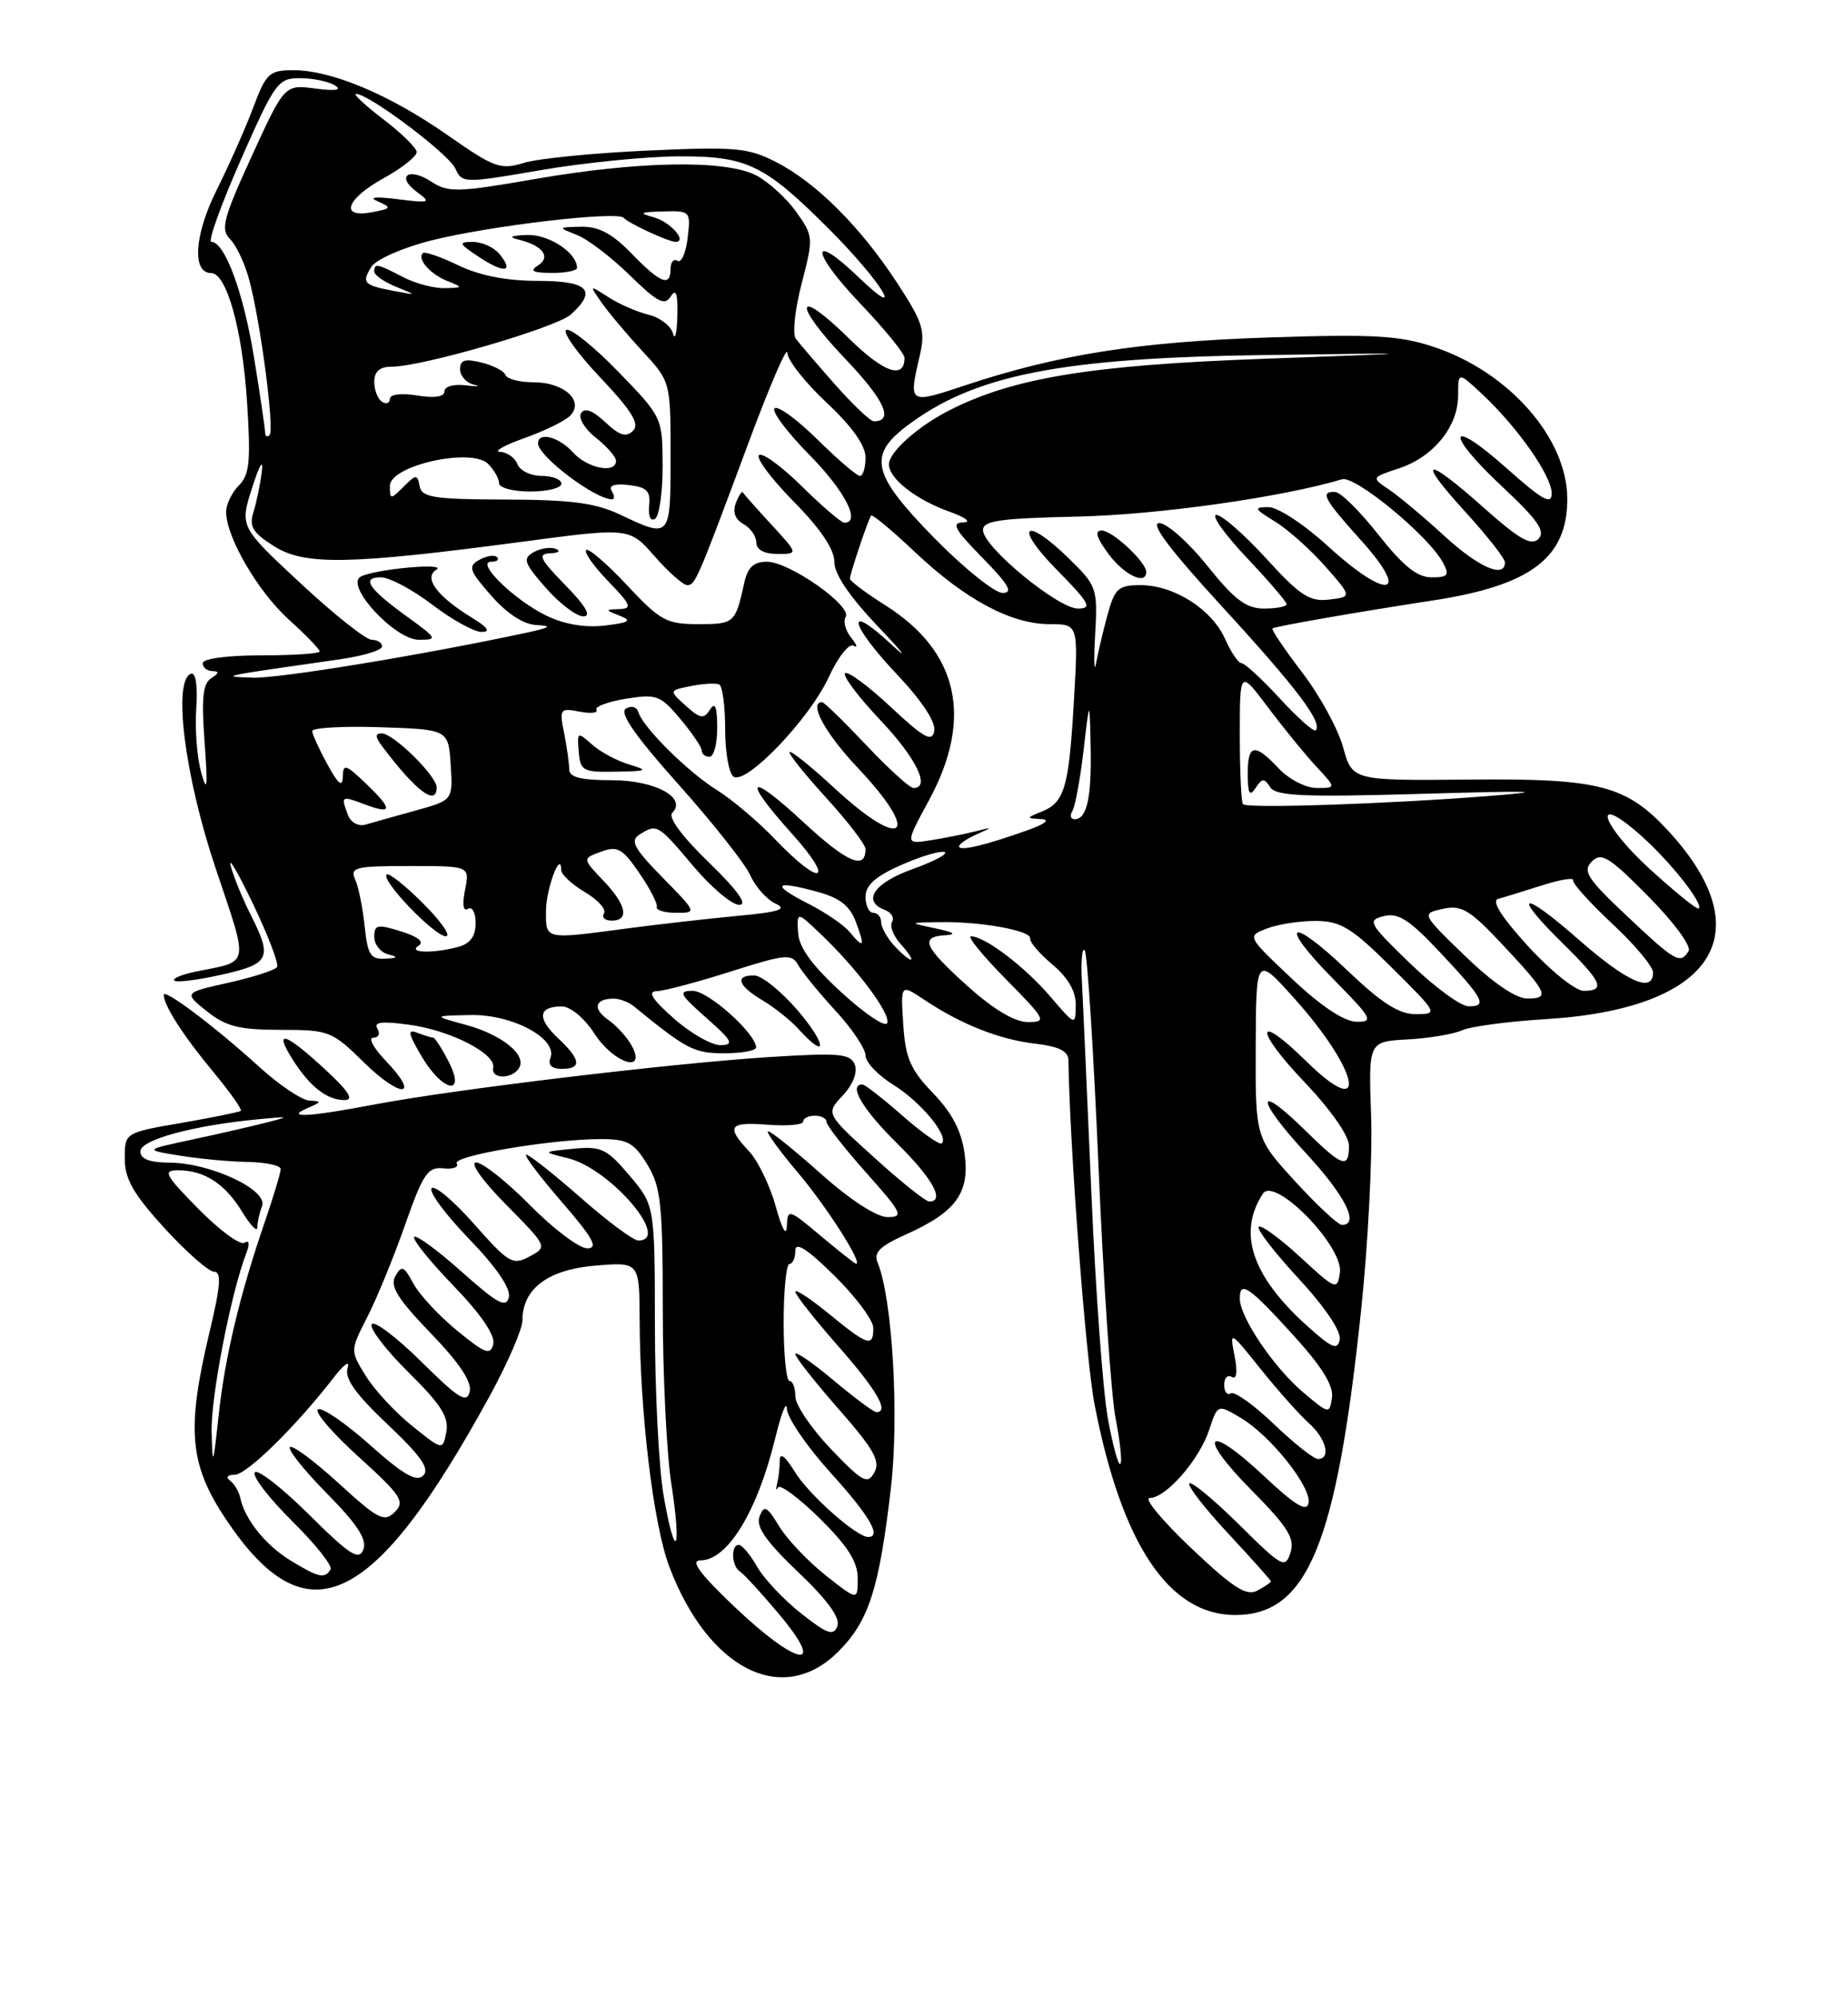 <?xml version="1.0" encoding="UTF-8" standalone="no"?>
<!DOCTYPE svg PUBLIC "-//W3C//DTD SVG 1.1//EN" "http://www.w3.org/Graphics/SVG/1.1/DTD/svg11.dtd" >
<svg xmlns="http://www.w3.org/2000/svg" xmlns:xlink="http://www.w3.org/1999/xlink" version="1.1" viewBox="0 0 237 256">
 <g >
 <path fill="currentColor"
d=" M 107.50 211.70 C 111.42 207.78 112.73 203.73 114.24 190.86 C 115.34 181.54 114.45 166.40 112.55 161.83 C 112.01 160.54 112.84 159.72 116.17 158.23 C 122.60 155.35 124.39 152.91 123.71 147.89 C 123.32 144.98 122.11 142.66 119.67 140.12 C 116.76 137.10 116.12 135.64 115.84 131.31 C 115.50 126.12 115.50 126.12 118.50 128.12 C 123.22 131.28 128.14 133.23 132.75 133.77 C 135.78 134.12 137.01 134.72 137.02 135.88 C 137.19 147.05 139.25 174.18 140.37 180.00 C 143.84 197.91 149.91 207.00 158.40 207.00 C 167.68 207.00 171.39 198.04 174.55 168.00 C 175.45 159.47 176.03 148.22 175.84 143.00 C 175.50 133.50 175.50 133.50 180.50 133.23 C 183.25 133.08 186.40 132.55 187.50 132.06 C 188.60 131.56 193.41 130.92 198.19 130.63 C 219.68 129.33 226.05 119.74 214.10 106.66 C 208.62 100.66 205.20 99.76 188.54 99.92 C 173.43 100.06 173.43 100.06 172.25 95.78 C 171.60 93.43 169.23 89.09 166.97 86.15 C 164.72 83.20 163.01 80.68 163.19 80.55 C 163.53 80.28 174.11 78.44 183.78 76.96 C 196.31 75.04 201.00 71.51 201.00 63.96 C 201.00 56.18 193.52 47.66 183.87 44.46 C 179.49 43.00 176.13 42.81 162.59 43.26 C 145.99 43.81 135.63 45.45 123.75 49.40 C 116.55 51.80 116.52 51.78 117.92 45.74 C 118.71 42.36 118.42 41.42 115.04 36.24 C 110.34 29.06 104.68 23.41 99.53 20.77 C 95.94 18.93 94.32 18.79 83.03 19.30 C 76.14 19.61 69.02 20.32 67.21 20.87 C 64.19 21.80 63.41 21.52 57.40 17.32 C 49.99 12.14 42.53 9.00 37.63 9.00 C 34.54 9.00 34.13 9.38 32.49 13.75 C 31.51 16.36 29.39 21.14 27.78 24.37 C 24.92 30.09 24.60 35.00 27.07 35.00 C 29.05 35.00 31.06 42.15 31.67 51.33 C 32.18 59.11 32.01 60.84 30.64 62.22 C 29.74 63.12 29.00 64.65 29.00 65.61 C 29.00 68.84 33.08 75.84 37.06 79.43 C 39.23 81.39 41.00 83.22 41.00 83.50 C 41.00 83.77 37.62 84.00 33.50 84.00 C 29.17 84.00 26.00 84.42 26.00 85.00 C 26.00 85.55 26.56 86.01 27.25 86.02 C 28.14 86.03 28.09 86.29 27.10 86.92 C 26.01 87.60 25.82 89.49 26.24 95.15 C 26.66 100.93 26.57 101.76 25.81 99.04 C 25.27 97.14 24.98 93.43 25.17 90.79 C 25.37 87.89 25.10 86.14 24.50 86.35 C 22.13 87.18 23.68 99.48 27.64 111.25 C 31.94 124.06 32.12 123.12 25.18 124.52 C 23.35 124.89 22.08 125.41 22.35 125.68 C 22.62 125.96 25.35 125.62 28.42 124.93 C 34.63 123.54 34.97 122.83 32.13 117.21 C 31.10 115.17 29.96 112.38 29.59 111.00 C 29.22 109.62 30.51 111.81 32.45 115.86 C 34.39 119.91 35.78 123.55 35.54 123.94 C 35.29 124.34 32.50 125.24 29.33 125.95 C 23.56 127.24 23.56 127.24 26.53 129.62 C 28.97 131.56 30.66 131.99 35.96 132.00 C 42.20 132.00 42.57 132.14 46.69 136.19 C 51.46 140.86 53.99 140.68 49.49 135.99 C 47.91 134.35 47.19 133.00 47.87 133.00 C 48.56 133.00 48.80 132.48 48.40 131.84 C 47.88 130.99 48.98 130.86 52.51 131.35 C 57.81 132.07 63.64 135.07 63.25 136.86 C 62.93 138.32 65.66 138.36 66.56 136.90 C 67.60 135.22 64.41 132.63 59.72 131.35 C 55.50 130.20 55.50 130.20 60.35 130.10 C 65.72 129.99 71.55 133.13 70.59 135.61 C 70.25 136.51 70.76 137.00 72.03 137.00 C 74.66 137.00 74.51 135.83 71.53 133.03 C 68.84 130.50 69.03 129.00 72.05 129.00 C 73.16 129.00 74.95 130.49 76.24 132.49 C 78.69 136.27 82.96 137.66 81.03 134.05 C 80.45 132.98 79.09 131.48 78.00 130.71 C 75.95 129.28 76.29 128.00 78.71 128.00 C 79.47 128.00 80.63 128.44 81.29 128.98 C 88.09 134.53 89.00 135.00 92.89 135.00 C 95.15 135.00 96.99 134.66 96.97 134.25 C 96.90 132.43 90.82 127.00 88.85 127.00 C 86.94 127.00 87.16 127.44 90.58 130.46 C 93.92 133.40 94.19 133.92 92.42 133.96 C 91.27 133.98 88.57 132.44 86.42 130.54 C 83.64 128.09 83.00 127.07 84.21 127.04 C 85.15 127.02 89.42 125.89 93.69 124.53 C 100.81 122.27 101.54 122.21 102.39 123.73 C 102.90 124.64 105.05 127.26 107.16 129.56 C 109.27 131.85 111.00 134.42 111.00 135.28 C 111.00 136.14 112.60 137.82 114.55 139.03 C 118.06 141.20 121.72 145.61 120.79 146.54 C 120.53 146.81 118.26 145.22 115.75 143.01 C 113.24 140.81 110.92 139.00 110.60 139.00 C 108.75 139.00 110.62 142.18 115.00 146.50 C 119.59 151.02 121.25 154.00 119.17 154.00 C 118.71 154.00 115.54 151.47 112.12 148.37 C 105.90 142.74 105.90 142.74 108.07 140.42 C 109.38 139.03 110.00 137.45 109.63 136.47 C 109.08 135.05 107.68 134.92 98.75 135.48 C 86.22 136.27 58.19 139.63 48.00 141.57 C 39.56 143.18 36.39 143.34 39.50 142.00 C 41.27 141.24 41.29 141.13 39.71 141.07 C 38.72 141.03 35.80 139.07 33.21 136.71 C 27.65 131.65 21.00 126.64 21.00 127.51 C 21.00 128.86 23.49 132.73 27.27 137.29 C 29.46 139.92 31.08 142.21 30.88 142.38 C 30.67 142.54 27.24 143.24 23.25 143.93 C 16.00 145.18 16.00 145.18 16.00 148.51 C 16.00 151.12 17.11 153.05 21.10 157.42 C 23.91 160.49 26.77 163.00 27.46 163.00 C 28.43 163.00 28.29 164.82 26.87 170.75 C 23.89 183.21 24.28 187.69 28.96 194.71 C 39.32 210.22 47.85 206.24 62.83 178.88 C 65.12 174.68 67.00 170.35 67.00 169.24 C 67.00 165.18 70.26 162.73 76.33 162.22 C 82.00 161.75 82.00 161.75 82.03 169.13 C 82.07 181.12 83.79 195.43 85.85 200.84 C 90.85 214.01 100.40 218.80 107.50 211.70 Z  M 41.62 137.00 C 36.55 132.33 35.06 131.88 37.50 135.75 C 39.72 139.27 41.92 141.00 44.17 141.00 C 45.46 141.00 44.75 139.89 41.62 137.00 Z  M 57.50 136.00 C 56.65 134.35 55.77 133.00 55.56 133.00 C 55.34 133.00 54.43 132.72 53.54 132.38 C 52.22 131.87 52.32 132.42 54.06 135.38 C 56.79 140.01 59.86 140.56 57.50 136.00 Z  M 102.32 129.53 C 100.22 127.08 97.71 125.05 96.75 125.03 C 94.18 124.98 94.62 126.34 97.78 128.21 C 99.30 129.11 101.40 130.78 102.43 131.92 C 106.15 136.03 106.05 133.90 102.32 129.53 Z  M 94.22 205.97 C 89.74 201.71 88.48 200.00 89.82 200.00 C 93.31 200.00 97.14 193.73 99.44 184.26 C 100.21 181.09 100.87 179.44 100.92 180.58 C 100.96 181.72 103.47 185.39 106.50 188.74 C 111.50 194.26 113.11 197.00 111.34 197.00 C 109.84 197.00 103.69 191.54 101.92 188.63 C 100.72 186.66 100.01 186.12 100.00 187.17 C 100.00 188.09 99.85 189.44 99.66 190.17 C 99.48 190.90 99.53 191.12 99.78 190.65 C 100.03 190.19 102.43 191.97 105.12 194.61 C 108.71 198.15 110.00 200.18 110.00 202.30 C 110.00 205.17 110.00 205.17 105.87 201.90 C 103.60 200.10 100.92 197.28 99.92 195.62 C 98.35 193.04 97.99 192.86 97.41 194.37 C 96.91 195.67 98.21 197.54 102.36 201.50 C 106.15 205.10 107.79 207.38 107.39 208.43 C 106.89 209.73 106.08 209.44 102.72 206.78 C 100.48 205.01 97.94 202.31 97.08 200.78 C 96.21 199.26 95.16 198.01 94.75 198.01 C 93.69 198.00 93.82 200.77 94.91 201.44 C 95.41 201.75 97.70 204.25 100.00 207.00 C 106.10 214.28 102.25 213.59 94.22 205.97 Z  M 152.74 198.40 C 149.02 194.88 146.64 192.00 147.45 192.00 C 149.54 192.00 153.81 187.10 155.08 183.25 C 156.16 179.98 156.16 179.98 159.09 181.71 C 162.93 183.98 168.22 190.62 167.82 192.66 C 167.58 193.84 166.08 192.93 162.08 189.17 C 154.72 182.26 153.38 183.81 160.50 191.00 C 165.17 195.72 166.08 197.17 165.50 199.00 C 164.83 201.10 164.44 200.88 158.92 195.42 C 155.69 192.23 152.82 189.85 152.53 190.13 C 152.25 190.42 154.49 193.31 157.51 196.55 C 160.53 199.80 163.00 202.56 163.00 202.69 C 163.00 202.82 162.21 203.35 161.25 203.87 C 159.84 204.62 158.16 203.54 152.74 198.40 Z  M 37.30 200.04 C 34.08 198.08 31.40 194.76 30.82 192.00 C 30.64 191.18 30.05 190.17 29.50 189.77 C 28.92 189.34 29.18 189.02 30.11 189.02 C 31.67 189.00 38.02 182.75 42.85 176.50 C 44.15 174.82 44.91 174.31 44.58 175.33 C 44.16 176.67 45.55 178.64 49.71 182.57 C 54.01 186.64 55.14 188.26 54.28 189.12 C 53.41 189.99 51.71 189.01 47.41 185.17 C 44.26 182.37 41.28 180.33 40.78 180.64 C 40.28 180.94 42.63 183.69 46.01 186.74 C 51.47 191.69 51.97 192.46 50.63 193.80 C 49.28 195.15 48.50 194.75 43.43 190.11 C 40.31 187.26 37.49 185.17 37.18 185.48 C 36.87 185.79 39.02 188.48 41.95 191.45 C 45.83 195.38 47.09 197.32 46.60 198.60 C 46.03 200.07 44.87 199.33 39.58 194.08 C 36.10 190.63 32.98 188.22 32.67 188.73 C 32.35 189.24 34.53 192.06 37.50 195.00 C 40.47 197.94 42.68 200.71 42.39 201.17 C 41.64 202.38 40.86 202.21 37.30 200.04 Z  M 85.11 191.72 C 84.50 188.21 83.99 178.40 83.99 169.92 C 83.97 154.50 83.97 154.50 80.73 150.67 C 77.81 147.22 77.11 146.89 73.50 147.24 C 69.50 147.63 69.50 147.63 72.86 148.46 C 78.28 149.80 86.14 159.00 81.86 159.00 C 81.23 159.00 77.90 156.53 74.46 153.50 C 71.01 150.47 67.88 148.00 67.50 148.00 C 67.11 148.00 69.14 150.70 72.00 154.00 C 76.07 158.70 76.79 160.00 75.31 160.00 C 74.28 160.00 70.99 157.53 68.00 154.50 C 65.01 151.47 61.89 149.00 61.07 149.00 C 60.21 149.00 61.84 151.30 64.90 154.40 C 70.23 159.80 70.23 159.80 67.91 161.05 C 65.75 162.21 65.24 161.91 60.84 156.93 C 58.24 153.97 55.77 151.89 55.36 152.30 C 54.95 152.72 57.10 155.63 60.14 158.78 C 63.67 162.43 65.52 165.14 65.26 166.26 C 64.92 167.70 63.82 167.11 59.24 163.03 C 56.16 160.28 53.41 158.26 53.12 158.54 C 52.84 158.82 55.10 161.63 58.14 164.78 C 61.66 168.42 63.52 171.14 63.26 172.26 C 62.91 173.76 62.23 173.51 58.61 170.54 C 56.28 168.63 53.75 165.91 53.00 164.49 C 51.80 162.26 51.50 162.14 50.70 163.57 C 49.98 164.85 50.99 166.47 55.22 170.86 C 58.89 174.65 60.53 177.11 60.24 178.37 C 59.88 179.93 58.82 179.27 54.02 174.52 C 50.84 171.38 47.98 169.22 47.67 169.73 C 47.35 170.24 49.48 173.02 52.39 175.90 C 56.54 179.99 57.60 181.65 57.24 183.53 C 56.78 185.92 56.78 185.92 52.85 182.76 C 50.68 181.02 48.01 178.14 46.91 176.35 C 44.90 173.11 44.90 173.11 47.11 168.80 C 48.32 166.44 50.50 161.12 51.95 157.00 C 54.25 150.44 54.86 149.53 56.85 149.75 C 58.10 149.89 58.87 149.60 58.57 149.12 C 57.98 148.15 70.74 146.00 77.06 146.00 C 80.47 146.00 81.31 146.46 83.01 149.25 C 84.76 152.12 84.99 154.31 85.00 167.81 C 85.00 176.23 85.49 186.28 86.09 190.14 C 87.46 198.97 86.61 200.34 85.11 191.72 Z  M 106.57 185.73 C 104.06 183.11 102.00 180.07 102.00 178.98 C 102.00 177.89 101.66 177.00 101.25 177.00 C 100.84 177.00 100.50 173.62 100.50 169.50 C 100.50 165.38 100.84 162.00 101.25 162.00 C 101.66 162.00 102.00 161.23 102.00 160.29 C 102.00 159.10 103.53 160.08 107.00 163.50 C 109.75 166.21 112.00 169.23 112.00 170.21 C 112.00 172.71 111.31 172.49 106.35 168.43 C 103.96 166.47 102.00 165.18 102.00 165.57 C 102.00 165.96 104.47 169.10 107.50 172.54 C 112.47 178.20 114.09 181.00 112.39 181.00 C 112.05 181.00 109.58 179.16 106.89 176.91 C 104.20 174.66 102.00 173.14 102.00 173.55 C 102.00 173.95 104.50 177.13 107.56 180.61 C 112.07 185.75 112.94 187.29 112.13 188.73 C 111.25 190.30 110.63 189.97 106.57 185.73 Z  M 27.14 183.50 C 27.03 179.05 29.62 165.70 31.60 160.59 C 32.06 159.40 31.96 158.91 31.34 159.29 C 30.79 159.63 28.14 157.68 25.46 154.96 C 21.13 150.56 20.83 150.00 22.85 150.00 C 26.20 150.00 28.86 151.72 31.05 155.31 C 32.12 157.07 32.99 157.97 33.00 157.33 C 33.00 156.69 33.27 155.45 33.61 154.58 C 34.40 152.52 27.00 149.05 21.75 149.02 C 19.19 149.01 18.00 148.55 18.00 147.58 C 18.00 146.10 24.64 144.28 33.00 143.47 C 37.24 143.06 37.30 143.08 34.00 143.92 C 32.08 144.41 27.80 145.39 24.50 146.09 C 18.50 147.38 18.50 147.38 23.00 148.11 C 25.48 148.52 29.41 148.89 31.75 148.93 C 34.09 148.97 36.00 149.38 36.00 149.84 C 36.00 150.31 35.08 153.34 33.97 156.59 C 30.76 165.91 28.84 173.93 28.03 181.50 C 27.33 187.96 27.26 188.11 27.14 183.50 Z  M 142.08 181.80 C 141.45 178.34 140.50 165.38 139.97 153.00 C 139.43 140.62 138.89 128.38 138.75 125.80 C 138.61 123.21 138.78 121.41 139.11 121.80 C 139.45 122.18 140.24 134.65 140.88 149.50 C 141.51 164.35 142.50 178.91 143.08 181.85 C 143.66 184.80 143.93 187.41 143.68 187.65 C 143.43 187.90 142.71 185.27 142.08 181.80 Z  M 163.37 182.53 C 160.81 180.07 158.32 178.30 157.85 178.59 C 157.38 178.88 157.00 178.39 157.00 177.50 C 157.00 176.61 157.44 176.16 157.98 176.49 C 158.60 176.87 158.73 175.86 158.33 173.80 C 157.69 170.51 157.70 170.52 161.70 175.50 C 163.90 178.25 166.68 181.36 167.85 182.40 C 170.07 184.38 170.74 187.00 169.02 187.00 C 168.48 187.00 165.94 184.99 163.37 182.53 Z  M 167.16 178.49 C 163.37 175.29 159.00 168.84 159.00 166.44 C 159.00 164.07 160.18 164.88 165.94 171.22 C 169.52 175.16 171.05 177.62 170.82 179.12 C 170.51 181.27 170.45 181.26 167.16 178.49 Z  M 167.49 169.81 C 160.51 163.47 158.71 157.98 161.96 153.00 C 163.46 150.71 172.31 159.77 171.84 163.10 C 171.51 165.42 171.34 165.35 166.73 161.10 C 164.11 158.69 161.72 156.95 161.43 157.24 C 161.13 157.53 163.43 160.51 166.53 163.86 C 169.89 167.49 172.02 170.64 171.82 171.69 C 171.54 173.13 170.80 172.81 167.49 169.81 Z  M 105.25 158.40 C 101.13 154.94 101.00 154.90 100.91 157.17 C 100.86 158.55 100.28 157.52 99.49 154.65 C 98.75 151.98 97.22 148.80 96.08 147.58 C 93.05 144.36 93.48 143.76 98.50 144.16 C 100.97 144.35 103.00 144.17 103.00 143.76 C 103.00 143.34 103.67 143.00 104.50 143.00 C 105.33 143.00 106.00 143.36 106.00 143.80 C 106.00 144.24 108.29 147.17 111.08 150.30 C 115.70 155.48 115.95 156.00 113.83 156.00 C 112.42 155.99 109.06 153.81 105.34 150.50 C 101.95 147.47 98.88 145.00 98.51 145.00 C 98.15 145.00 99.85 147.36 102.29 150.25 C 106.02 154.65 110.74 162.05 109.78 161.98 C 109.62 161.97 107.59 160.36 105.25 158.40 Z  M 166.10 151.42 C 161.00 145.84 161.00 145.84 161.04 134.17 C 161.09 122.50 161.09 122.50 166.02 128.00 C 174.40 137.34 175.63 143.98 167.50 136.00 C 160.93 129.55 160.83 131.92 167.38 138.79 C 170.65 142.22 173.00 145.58 173.00 146.84 C 173.00 149.88 172.16 149.58 167.31 144.81 C 160.94 138.56 161.05 140.86 167.45 147.77 C 172.51 153.24 174.41 157.00 172.10 157.00 C 171.61 157.00 168.91 154.49 166.10 151.42 Z  M 107.96 127.24 C 104.12 123.73 102.46 121.44 102.35 119.53 C 102.20 116.82 102.20 116.82 105.19 119.66 C 109.85 124.08 114.21 129.88 113.79 131.12 C 113.59 131.73 110.96 129.99 107.96 127.24 Z  M 124.11 126.41 C 118.46 121.33 117.91 120.06 121.25 119.87 C 122.75 119.78 122.33 119.49 120.00 119.00 C 116.50 118.26 116.50 118.26 120.50 118.19 C 125.73 118.09 132.34 119.29 132.11 120.29 C 132.02 120.72 133.30 122.22 134.97 123.63 C 136.98 125.32 137.99 127.07 137.96 128.84 C 137.92 131.50 137.92 131.49 134.68 127.71 C 131.41 123.89 126.31 120.02 124.53 120.01 C 124.00 120.00 126.01 122.47 129.00 125.50 C 134.14 130.71 134.29 131.00 131.82 131.00 C 130.13 131.00 127.42 129.38 124.11 126.41 Z  M 165.70 125.46 C 159.90 119.99 159.90 119.99 162.51 119.00 C 163.95 118.45 166.79 118.02 168.82 118.04 C 171.96 118.07 173.39 118.95 178.50 124.03 C 184.42 129.90 184.46 129.98 181.59 129.99 C 179.42 130.00 177.19 128.58 172.79 124.38 C 165.31 117.24 163.81 118.22 171.02 125.52 C 175.96 130.53 176.22 131.00 173.97 130.96 C 172.38 130.94 169.42 128.97 165.70 125.46 Z  M 180.84 123.48 C 175.52 118.34 175.31 117.96 177.47 117.42 C 179.31 116.96 180.74 117.87 184.64 122.02 C 190.31 128.06 190.81 129.01 188.33 128.98 C 187.32 128.97 183.95 126.49 180.84 123.48 Z  M 187.89 122.53 C 182.28 117.10 182.28 117.10 185.04 116.49 C 187.43 115.97 188.48 116.59 192.66 121.04 C 198.50 127.27 198.84 128.01 195.83 127.98 C 194.38 127.97 191.38 125.91 187.89 122.53 Z  M 195.98 121.29 C 192.57 117.56 191.24 115.45 192.13 115.21 C 192.88 115.01 195.40 114.23 197.73 113.49 C 200.05 112.75 201.86 112.44 201.74 112.82 C 201.62 113.19 203.88 115.70 206.76 118.39 C 209.64 121.07 212.00 123.89 212.00 124.64 C 212.00 127.36 208.67 125.88 202.40 120.38 C 195.08 113.95 193.76 114.38 200.50 121.00 C 205.45 125.86 205.95 127.00 203.10 127.00 C 202.06 127.00 198.85 124.43 195.98 121.29 Z  M 46.77 118.75 C 46.53 116.41 45.99 113.71 45.56 112.75 C 44.86 111.17 45.52 111.00 52.52 111.00 C 60.25 111.00 60.25 111.00 59.64 114.05 C 59.26 115.94 59.40 116.87 60.02 116.49 C 60.56 116.15 61.00 116.98 61.00 118.32 C 61.00 120.01 60.30 120.95 58.75 121.37 C 55.49 122.24 52.23 122.14 53.69 121.21 C 54.45 120.73 53.62 120.06 51.44 119.38 C 48.41 118.43 48.00 118.51 48.00 120.08 C 48.00 121.05 48.79 122.06 49.75 122.31 C 51.13 122.67 51.04 122.79 49.35 122.88 C 47.53 122.98 47.14 122.35 46.77 118.75 Z  M 54.27 115.80 C 51.96 113.49 49.85 111.82 49.58 112.09 C 48.84 112.83 55.72 120.00 57.18 120.00 C 57.89 120.00 56.58 118.11 54.27 115.80 Z  M 114.65 121.17 C 113.74 120.17 113.00 118.82 113.00 118.17 C 113.00 117.53 112.55 117.00 112.00 117.00 C 111.45 117.00 111.00 116.07 111.00 114.94 C 111.00 113.47 112.28 112.32 115.55 110.88 C 118.05 109.77 120.56 109.02 121.12 109.21 C 121.69 109.40 119.87 110.37 117.08 111.38 C 112.07 113.17 110.50 115.49 113.49 116.64 C 114.32 116.95 114.72 117.64 114.40 118.17 C 114.07 118.69 114.59 120.00 115.56 121.06 C 116.52 122.13 117.08 123.00 116.81 123.00 C 116.53 123.00 115.57 122.18 114.65 121.17 Z  M 208.62 117.38 C 203.54 112.60 202.93 111.64 204.15 110.42 C 205.37 109.20 206.37 109.81 211.40 114.90 C 214.65 118.18 216.94 121.29 216.56 121.90 C 215.49 123.63 214.87 123.27 208.62 117.38 Z  M 108.94 119.43 C 108.22 118.56 105.87 116.96 103.72 115.86 C 98.90 113.40 99.22 112.80 104.60 114.24 C 107.67 115.06 108.95 116.03 109.76 118.16 C 110.97 121.39 110.80 121.67 108.94 119.43 Z  M 70.02 116.75 C 70.03 113.91 71.94 108.84 71.98 111.53 C 71.99 112.10 73.36 113.37 75.02 114.35 C 76.68 115.33 77.78 116.55 77.46 117.07 C 77.14 117.58 77.58 118.00 78.44 118.00 C 80.77 118.00 80.33 115.95 77.34 112.83 C 74.68 110.05 74.68 110.05 77.09 109.16 C 79.18 108.39 79.83 108.75 81.98 111.89 C 83.35 113.87 84.36 115.84 84.23 116.25 C 84.10 116.66 85.22 117.00 86.71 117.00 C 89.40 117.00 89.38 116.97 84.96 112.46 C 81.30 108.73 80.77 107.75 82.00 106.98 C 84.25 105.55 84.37 105.62 88.90 111.00 C 91.22 113.75 93.88 115.99 94.81 115.98 C 95.93 115.97 94.60 114.12 90.90 110.53 C 87.49 107.24 85.65 104.75 86.21 104.19 C 88.16 102.24 84.00 100.00 78.43 100.00 C 74.49 100.00 73.00 99.62 73.00 98.62 C 73.00 97.87 72.71 95.78 72.35 93.98 C 71.72 90.87 71.82 90.73 74.32 91.21 C 75.76 91.49 76.74 91.38 76.49 90.98 C 76.24 90.58 77.94 89.94 80.27 89.56 C 84.19 88.93 84.70 89.11 87.25 92.15 C 88.76 93.95 90.00 95.78 90.00 96.21 C 90.00 96.65 90.45 97.00 91.00 97.00 C 91.55 97.00 91.99 95.31 91.98 93.25 C 91.97 90.57 91.71 89.91 91.05 90.96 C 90.26 92.20 89.80 92.13 87.95 90.46 C 85.78 88.50 85.78 88.50 88.64 87.93 C 90.21 87.61 91.84 87.53 92.25 87.74 C 92.66 87.95 93.00 90.54 93.00 93.50 C 93.00 96.46 93.49 99.19 94.09 99.56 C 95.75 100.58 103.82 92.13 106.27 86.82 C 107.46 84.23 108.89 82.42 109.46 82.76 C 110.03 83.10 109.90 82.64 109.16 81.74 C 108.43 80.83 108.11 79.63 108.45 79.08 C 109.32 77.68 101.23 72.00 98.37 72.00 C 96.64 72.00 95.88 72.71 95.44 74.75 C 94.31 79.87 94.17 80.00 89.57 80.00 C 85.47 80.00 84.67 79.56 80.39 74.98 C 77.81 72.23 75.46 70.21 75.17 70.50 C 74.88 70.79 76.16 72.60 78.01 74.51 C 80.92 77.51 81.12 78.01 79.45 78.07 C 77.56 78.14 77.56 78.16 79.50 78.93 C 81.11 79.56 80.73 79.80 77.57 80.18 C 75.04 80.48 72.36 80.02 70.07 78.91 C 65.96 76.92 60.92 72.00 62.99 72.00 C 63.73 72.00 64.07 71.73 63.74 71.41 C 63.42 71.08 62.39 71.24 61.47 71.76 C 59.98 72.59 60.16 73.11 63.00 76.35 C 65.06 78.69 67.15 80.04 68.85 80.12 C 70.89 80.21 70.57 80.44 67.50 81.10 C 54.16 83.96 35.75 86.98 32.41 86.86 C 28.12 86.70 27.91 86.75 43.75 84.48 C 46.64 84.06 49.00 83.33 49.00 82.86 C 49.00 82.39 48.40 82.00 47.66 82.00 C 46.92 82.00 42.82 78.74 38.53 74.75 C 30.74 67.50 30.74 67.50 32.34 62.50 C 33.30 59.52 33.79 58.71 33.57 60.50 C 33.36 62.15 32.87 64.49 32.49 65.70 C 31.93 67.48 32.43 68.31 35.15 70.01 C 39.08 72.49 44.74 72.39 67.11 69.42 C 80.72 67.61 80.72 67.61 83.96 71.31 C 85.75 73.34 87.62 75.00 88.13 75.00 C 89.17 75.00 89.43 74.39 96.09 56.50 C 98.75 49.35 100.95 44.27 100.97 45.21 C 100.98 46.15 103.25 49.02 106.00 51.60 C 109.27 54.66 111.00 57.09 111.00 58.64 C 111.00 59.94 110.68 61.00 110.28 61.00 C 109.89 61.00 107.43 58.89 104.81 56.31 C 102.19 53.73 99.72 51.94 99.33 52.34 C 98.94 52.73 100.95 55.41 103.81 58.31 C 108.35 62.91 110.46 67.00 108.28 67.00 C 107.89 67.00 105.43 64.89 102.81 62.31 C 100.19 59.73 97.72 57.94 97.33 58.34 C 96.94 58.73 98.95 61.41 101.81 64.31 C 105.21 67.75 107.00 70.40 107.00 72.00 C 107.00 73.61 108.97 76.50 112.75 80.46 C 115.91 83.78 116.59 84.71 114.25 82.54 C 108.30 77.02 108.93 79.99 115.09 86.50 C 118.23 89.82 120.04 92.57 119.82 93.69 C 119.53 95.17 118.51 94.61 114.22 90.60 C 111.33 87.90 108.70 85.97 108.37 86.29 C 108.05 86.62 110.08 89.32 112.89 92.29 C 117.52 97.18 119.38 101.00 117.15 101.00 C 116.67 101.00 113.95 98.53 111.09 95.50 C 108.23 92.47 105.69 90.00 105.44 90.00 C 103.65 90.00 105.81 93.98 110.00 98.41 C 118.26 107.14 115.89 109.22 107.02 101.02 C 104.06 98.28 101.47 96.20 101.27 96.39 C 101.08 96.59 103.19 99.23 105.96 102.26 C 108.73 105.30 111.00 108.25 111.00 108.83 C 111.00 111.58 108.64 110.56 103.07 105.41 C 95.91 98.77 95.06 99.63 101.59 106.89 C 107.13 113.05 105.36 113.78 99.56 107.73 C 97.31 105.37 93.90 102.48 91.98 101.29 C 88.24 98.97 82.48 93.27 81.87 91.28 C 81.66 90.59 80.97 90.40 80.26 90.83 C 79.40 91.37 81.46 94.33 87.02 100.55 C 91.42 105.47 95.56 110.71 96.23 112.20 C 96.89 113.68 98.35 115.31 99.47 115.82 C 101.04 116.54 99.93 116.90 94.50 117.40 C 90.65 117.76 84.22 118.50 80.21 119.03 C 69.81 120.41 70.00 120.46 70.02 116.75 Z  M 80.64 97.97 C 79.07 97.50 76.93 96.34 75.89 95.40 C 74.07 93.76 74.01 93.80 74.22 96.34 C 74.42 98.81 74.76 98.99 78.97 98.91 C 83.09 98.84 83.24 98.75 80.64 97.97 Z  M 52.25 79.07 C 47.23 75.43 46.27 74.00 48.86 74.00 C 49.95 74.00 52.91 75.58 55.43 77.50 C 57.95 79.42 60.80 81.00 61.76 81.00 C 62.96 80.99 62.57 80.42 60.50 79.16 C 56.06 76.44 54.29 74.06 55.95 73.03 C 57.49 72.08 48.11 72.93 46.26 73.91 C 44.18 75.01 50.63 82.00 53.72 82.00 C 56.16 82.00 56.08 81.84 52.25 79.07 Z  M 72.50 75.00 C 69.23 71.65 68.91 70.99 70.55 70.92 C 71.62 70.88 71.95 70.62 71.29 70.35 C 70.62 70.08 69.34 70.27 68.43 70.78 C 67.00 71.58 67.19 72.15 70.00 75.35 C 71.76 77.36 73.93 79.00 74.81 79.00 C 75.89 79.00 75.14 77.70 72.50 75.00 Z  M 98.95 67.26 C 97.05 65.20 95.40 63.34 95.27 63.12 C 95.15 62.90 94.74 63.51 94.37 64.48 C 93.93 65.62 94.28 66.58 95.35 67.17 C 96.26 67.68 97.00 68.75 97.00 69.55 C 97.00 70.46 98.01 71.00 99.70 71.00 C 102.39 71.00 102.39 71.00 98.95 67.26 Z  M 211.65 111.45 C 205.27 105.63 204.03 101.45 210.31 106.97 C 214.09 110.29 218.51 115.84 217.86 116.45 C 217.66 116.64 214.87 114.38 211.65 111.45 Z  M 123.00 108.49 C 123.00 108.18 124.01 107.49 125.25 106.94 C 127.39 105.99 127.37 105.98 125.00 106.58 C 123.62 106.92 121.06 107.43 119.29 107.71 C 116.08 108.21 116.08 108.21 119.16 102.53 C 124.84 92.04 122.92 83.51 113.57 77.60 C 111.06 76.01 109.00 74.47 109.00 74.18 C 109.00 73.56 111.30 66.70 111.71 66.09 C 111.86 65.87 114.38 67.96 117.31 70.73 C 123.77 76.84 129.67 80.00 134.61 80.00 C 138.29 80.00 138.29 80.00 137.73 89.75 C 137.09 100.92 136.54 102.84 133.61 104.02 C 131.58 104.84 131.57 104.88 133.50 104.98 C 134.76 105.05 134.08 105.60 131.65 106.46 C 126.31 108.36 123.00 109.14 123.00 108.49 Z  M 44.64 104.50 C 43.69 102.03 43.77 101.96 46.64 103.05 C 50.35 104.46 50.44 103.80 46.99 100.49 C 44.34 97.95 44.00 97.84 43.96 99.56 C 43.93 100.97 43.39 100.54 42.00 98.00 C 40.95 96.08 40.06 94.14 40.04 93.71 C 40.02 93.28 43.94 93.05 48.75 93.21 C 57.50 93.50 57.50 93.50 57.80 98.03 C 58.09 102.56 58.09 102.56 53.30 103.89 C 50.66 104.62 47.77 105.43 46.89 105.69 C 45.98 105.96 45.00 105.43 44.64 104.50 Z  M 56.00 100.92 C 56.00 99.46 50.45 94.00 48.95 94.00 C 48.07 94.00 48.10 94.46 49.08 95.75 C 53.39 101.45 56.00 103.39 56.00 100.92 Z  M 137.53 103.95 C 137.88 103.38 138.53 99.89 138.96 96.20 C 139.74 89.50 139.74 89.50 139.87 95.67 C 140.01 102.20 139.40 105.00 137.83 105.00 C 137.31 105.00 137.17 104.53 137.53 103.95 Z  M 159.41 103.08 C 159.19 102.85 159.00 98.88 159.00 94.26 C 159.00 85.85 159.00 85.85 162.62 90.67 C 164.62 93.33 167.40 96.74 168.81 98.25 C 171.37 101.00 171.37 101.00 168.86 101.00 C 167.47 101.00 165.30 99.88 164.00 98.50 C 160.88 95.18 160.00 95.35 160.02 99.25 C 160.03 101.73 160.26 102.15 161.02 101.00 C 161.85 99.73 162.14 99.71 162.90 100.90 C 163.64 102.04 167.17 102.19 182.65 101.74 C 196.75 101.33 198.86 101.40 191.00 102.02 C 178.09 103.04 159.98 103.65 159.41 103.08 Z  M 164.13 89.52 C 161.83 87.03 159.63 85.00 159.22 85.00 C 158.82 85.00 157.87 83.61 157.12 81.91 C 155.44 78.11 150.58 75.01 146.29 75.00 C 143.43 75.00 142.97 75.41 142.05 78.75 C 141.49 80.81 140.82 83.62 140.57 85.00 C 140.32 86.38 140.26 84.73 140.45 81.35 C 140.78 75.40 140.67 75.09 137.10 71.60 C 131.41 66.05 129.93 67.34 135.50 73.00 C 139.73 77.29 140.12 78.00 138.25 78.00 C 135.69 78.00 126.18 70.18 126.07 67.99 C 126.01 66.74 128.08 66.44 138.25 66.21 C 148.52 65.98 164.40 63.74 172.11 61.43 C 173.81 60.93 183.24 68.71 185.06 72.12 C 185.92 73.73 185.71 74.00 183.58 74.00 C 181.76 74.00 179.94 72.54 176.80 68.56 C 174.43 65.56 171.94 63.09 171.25 63.06 C 169.23 62.97 169.74 63.92 174.63 69.35 C 181.00 76.44 177.93 76.96 170.39 70.08 C 167.28 67.23 163.88 65.00 162.67 65.00 C 160.74 65.01 160.84 65.21 163.50 66.84 C 165.15 67.84 168.05 70.43 169.95 72.58 C 173.40 76.50 173.40 76.50 170.45 76.85 C 167.95 77.14 166.73 76.35 162.40 71.60 C 159.59 68.52 156.71 66.00 156.00 66.00 C 155.29 66.00 157.03 68.45 159.85 71.44 C 162.68 74.43 165.00 77.13 165.00 77.44 C 165.00 77.75 163.70 78.00 162.11 78.00 C 159.82 78.00 158.33 76.88 154.86 72.55 C 152.46 69.55 149.68 67.07 148.68 67.05 C 147.44 67.02 150.05 70.48 156.81 77.84 C 166.30 88.18 169.68 92.65 168.73 93.61 C 168.49 93.85 166.42 92.01 164.13 89.52 Z  M 147.00 73.31 C 147.00 72.04 142.66 68.00 141.30 68.00 C 140.35 68.00 140.61 68.90 142.16 71.00 C 144.16 73.70 147.00 75.06 147.00 73.31 Z  M 119.87 69.01 C 111.87 60.86 111.26 58.43 116.25 54.63 C 124.90 48.07 135.90 45.88 162.00 45.51 C 183.50 45.21 183.50 45.21 162.00 45.99 C 139.94 46.79 130.00 48.42 121.81 52.56 C 117.74 54.62 114.00 57.95 114.00 59.52 C 114.00 61.33 117.47 64.05 121.68 65.55 C 123.84 66.32 124.65 66.93 123.54 66.96 C 121.95 66.99 122.40 67.83 126.00 71.50 C 129.37 74.93 129.98 76.00 128.58 76.00 C 127.57 76.00 123.65 72.85 119.87 69.01 Z  M 185.21 68.67 C 182.62 66.29 179.45 63.64 178.17 62.77 C 175.85 61.21 175.85 61.21 179.41 60.03 C 183.84 58.57 187.00 54.68 187.00 50.68 C 187.00 47.63 187.00 47.63 190.13 50.56 C 194.68 54.83 199.00 61.01 199.00 63.23 C 199.00 64.77 197.83 64.12 193.26 60.05 C 185.69 53.30 185.17 55.38 192.68 62.40 C 197.20 66.63 198.24 68.11 197.31 69.06 C 196.39 70.01 194.86 69.14 190.36 65.14 C 182.77 58.37 181.51 58.59 187.90 65.58 C 190.70 68.65 193.00 71.57 193.00 72.08 C 193.00 74.20 189.61 72.72 185.21 68.67 Z  M 79.50 65.95 C 76.37 64.46 73.18 64.05 64.82 64.03 C 55.64 64.00 54.10 63.77 53.82 62.32 C 53.52 60.77 53.37 60.77 51.75 62.39 C 50.08 64.06 50.00 64.05 50.00 62.28 C 50.00 59.66 60.47 57.32 62.60 59.46 C 63.37 60.23 64.00 61.34 64.00 61.93 C 64.00 62.52 65.80 63.00 68.00 63.00 C 70.20 63.00 72.00 62.55 72.00 62.00 C 72.00 61.45 70.86 61.00 69.47 61.00 C 68.08 61.00 66.68 60.33 66.36 59.50 C 66.05 58.67 65.05 57.97 64.14 57.92 C 63.24 57.88 64.62 57.09 67.21 56.17 C 69.80 55.25 72.45 53.96 73.11 53.29 C 74.98 51.41 72.36 49.00 68.46 49.00 C 66.65 49.00 65.02 48.58 64.83 48.07 C 64.65 47.56 63.26 46.84 61.75 46.47 C 59.65 45.94 59.00 46.14 59.00 47.32 C 59.00 48.17 59.79 49.06 60.75 49.30 C 61.71 49.53 61.26 49.58 59.75 49.39 C 58.20 49.20 57.00 49.53 57.00 50.16 C 57.00 50.86 55.73 51.06 53.50 50.69 C 51.46 50.36 50.00 50.54 50.00 51.12 C 50.00 51.67 49.55 51.84 49.00 51.50 C 48.45 51.16 48.00 50.01 48.00 48.94 C 48.00 47.60 48.69 47.00 50.25 47.00 C 54.18 46.99 71.35 41.99 73.21 40.31 C 76.64 37.21 75.44 36.00 68.95 36.00 C 64.96 36.00 61.50 35.32 58.78 34.01 C 56.51 32.91 54.46 32.21 54.23 32.44 C 53.47 33.20 55.15 35.12 57.35 36.01 C 59.42 36.84 59.40 36.88 57.00 36.93 C 55.62 36.96 53.21 36.32 51.64 35.49 C 48.33 33.77 48.00 33.71 48.00 34.81 C 48.00 35.25 49.24 36.12 50.75 36.74 C 53.50 37.86 53.50 37.86 50.50 37.29 C 46.63 36.55 46.35 36.25 47.63 34.20 C 48.22 33.26 51.61 31.76 55.27 30.83 C 62.74 28.94 79.24 27.00 80.00 27.93 C 80.54 28.59 85.75 31.00 86.63 31.00 C 88.20 31.00 86.00 28.46 83.93 27.88 C 81.85 27.30 82.02 27.18 85.05 27.10 C 88.53 27.00 88.59 27.07 88.19 30.49 C 87.97 32.41 87.38 33.74 86.89 33.43 C 86.40 33.13 86.00 33.58 86.00 34.44 C 86.00 36.83 84.71 36.33 81.00 32.50 C 78.53 29.95 76.78 29.02 74.55 29.06 C 71.51 29.13 71.51 29.13 74.00 30.12 C 75.38 30.66 78.43 32.99 80.79 35.30 C 84.32 38.75 85.24 39.23 86.02 38.00 C 86.70 36.92 86.94 37.62 86.87 40.50 C 86.81 42.70 86.56 43.71 86.31 42.75 C 86.06 41.79 84.65 40.70 83.18 40.34 C 81.70 39.98 79.39 38.97 78.03 38.09 C 75.56 36.51 75.56 36.51 77.14 38.77 C 78.01 40.02 80.36 42.81 82.36 44.98 C 86.00 48.91 86.00 48.91 86.00 58.46 C 86.00 69.04 86.01 69.03 79.50 65.95 Z  M 84.98 59.69 C 84.96 53.54 84.93 53.46 79.36 47.71 C 76.27 44.52 73.26 42.08 72.65 42.28 C 72.05 42.48 73.98 45.22 76.95 48.35 C 81.04 52.68 82.06 54.34 81.19 55.21 C 80.31 56.09 79.44 55.83 77.62 54.11 C 76.01 52.60 74.98 52.22 74.52 52.96 C 74.14 53.58 75.00 54.99 76.42 56.11 C 77.84 57.23 79.00 58.56 79.00 59.07 C 79.00 60.75 75.35 60.04 73.50 58.00 C 71.68 55.99 69.00 55.29 69.00 56.83 C 69.00 58.47 76.32 64.00 78.49 64.00 C 78.84 64.00 78.82 63.52 78.45 62.92 C 78.02 62.23 78.79 61.96 80.64 62.17 C 82.96 62.44 83.45 62.94 83.25 64.81 C 83.11 66.14 83.43 66.86 84.00 66.50 C 84.55 66.16 84.99 63.10 84.98 59.69 Z  M 64.02 32.52 C 63.32 31.69 61.80 31.00 60.63 31.01 C 58.74 31.01 58.83 31.23 61.46 32.96 C 64.72 35.11 65.99 34.90 64.02 32.52 Z  M 74.00 34.33 C 74.00 32.40 70.37 30.01 67.60 30.12 C 65.50 30.19 65.14 30.39 66.50 30.71 C 69.60 31.46 70.71 32.94 68.99 34.03 C 67.88 34.73 68.32 34.97 70.75 34.98 C 72.54 34.99 74.00 34.70 74.00 34.33 Z  M 34.00 55.42 C 33.99 54.91 33.36 50.63 32.59 45.89 C 31.24 37.52 28.83 31.00 27.10 31.00 C 26.63 31.00 28.33 26.28 30.87 20.51 C 35.27 10.54 35.65 10.01 38.50 10.02 C 40.15 10.03 42.15 10.44 42.95 10.95 C 43.90 11.55 43.05 11.69 40.45 11.35 C 36.50 10.83 36.50 10.83 32.28 20.02 C 28.62 28.02 28.26 29.40 29.51 30.65 C 30.30 31.44 31.40 33.77 31.95 35.83 C 33.42 41.26 35.23 55.10 34.57 55.77 C 34.26 56.08 34.00 55.92 34.00 55.42 Z  M 107.06 49.25 C 104.76 46.64 102.51 44.01 102.06 43.42 C 101.61 42.83 101.95 39.64 102.81 36.34 C 104.34 30.46 104.32 30.26 102.11 27.15 C 100.86 25.40 98.55 23.30 96.97 22.48 C 93.04 20.45 81.98 20.63 68.59 22.95 C 58.67 24.67 57.47 24.70 55.31 23.28 C 52.39 21.37 50.73 22.60 53.50 24.63 C 55.34 25.98 55.13 26.05 51.00 25.53 C 48.08 25.17 47.19 25.27 48.47 25.82 C 50.27 26.61 50.20 26.73 47.72 27.20 C 43.49 28.01 44.37 25.50 49.25 22.81 C 51.59 21.52 53.47 20.02 53.44 19.48 C 53.40 18.95 51.46 17.04 49.11 15.25 C 46.76 13.46 45.22 12.01 45.67 12.03 C 47.38 12.08 57.53 19.72 58.39 21.59 C 59.26 23.50 59.47 23.51 69.39 21.80 C 74.95 20.85 82.88 20.06 87.00 20.04 C 95.81 20.00 98.04 21.08 106.36 29.40 C 113.02 36.07 116.40 41.56 110.14 35.56 C 103.80 29.49 103.97 32.24 110.34 38.92 C 113.45 42.18 116.00 45.31 116.00 45.87 C 116.00 48.68 113.32 47.75 108.93 43.43 C 101.98 36.59 101.53 38.78 108.40 45.99 C 113.44 51.27 114.69 54.00 112.07 54.00 C 111.62 54.00 109.37 51.86 107.06 49.25 Z "/>
</g>
</svg>
